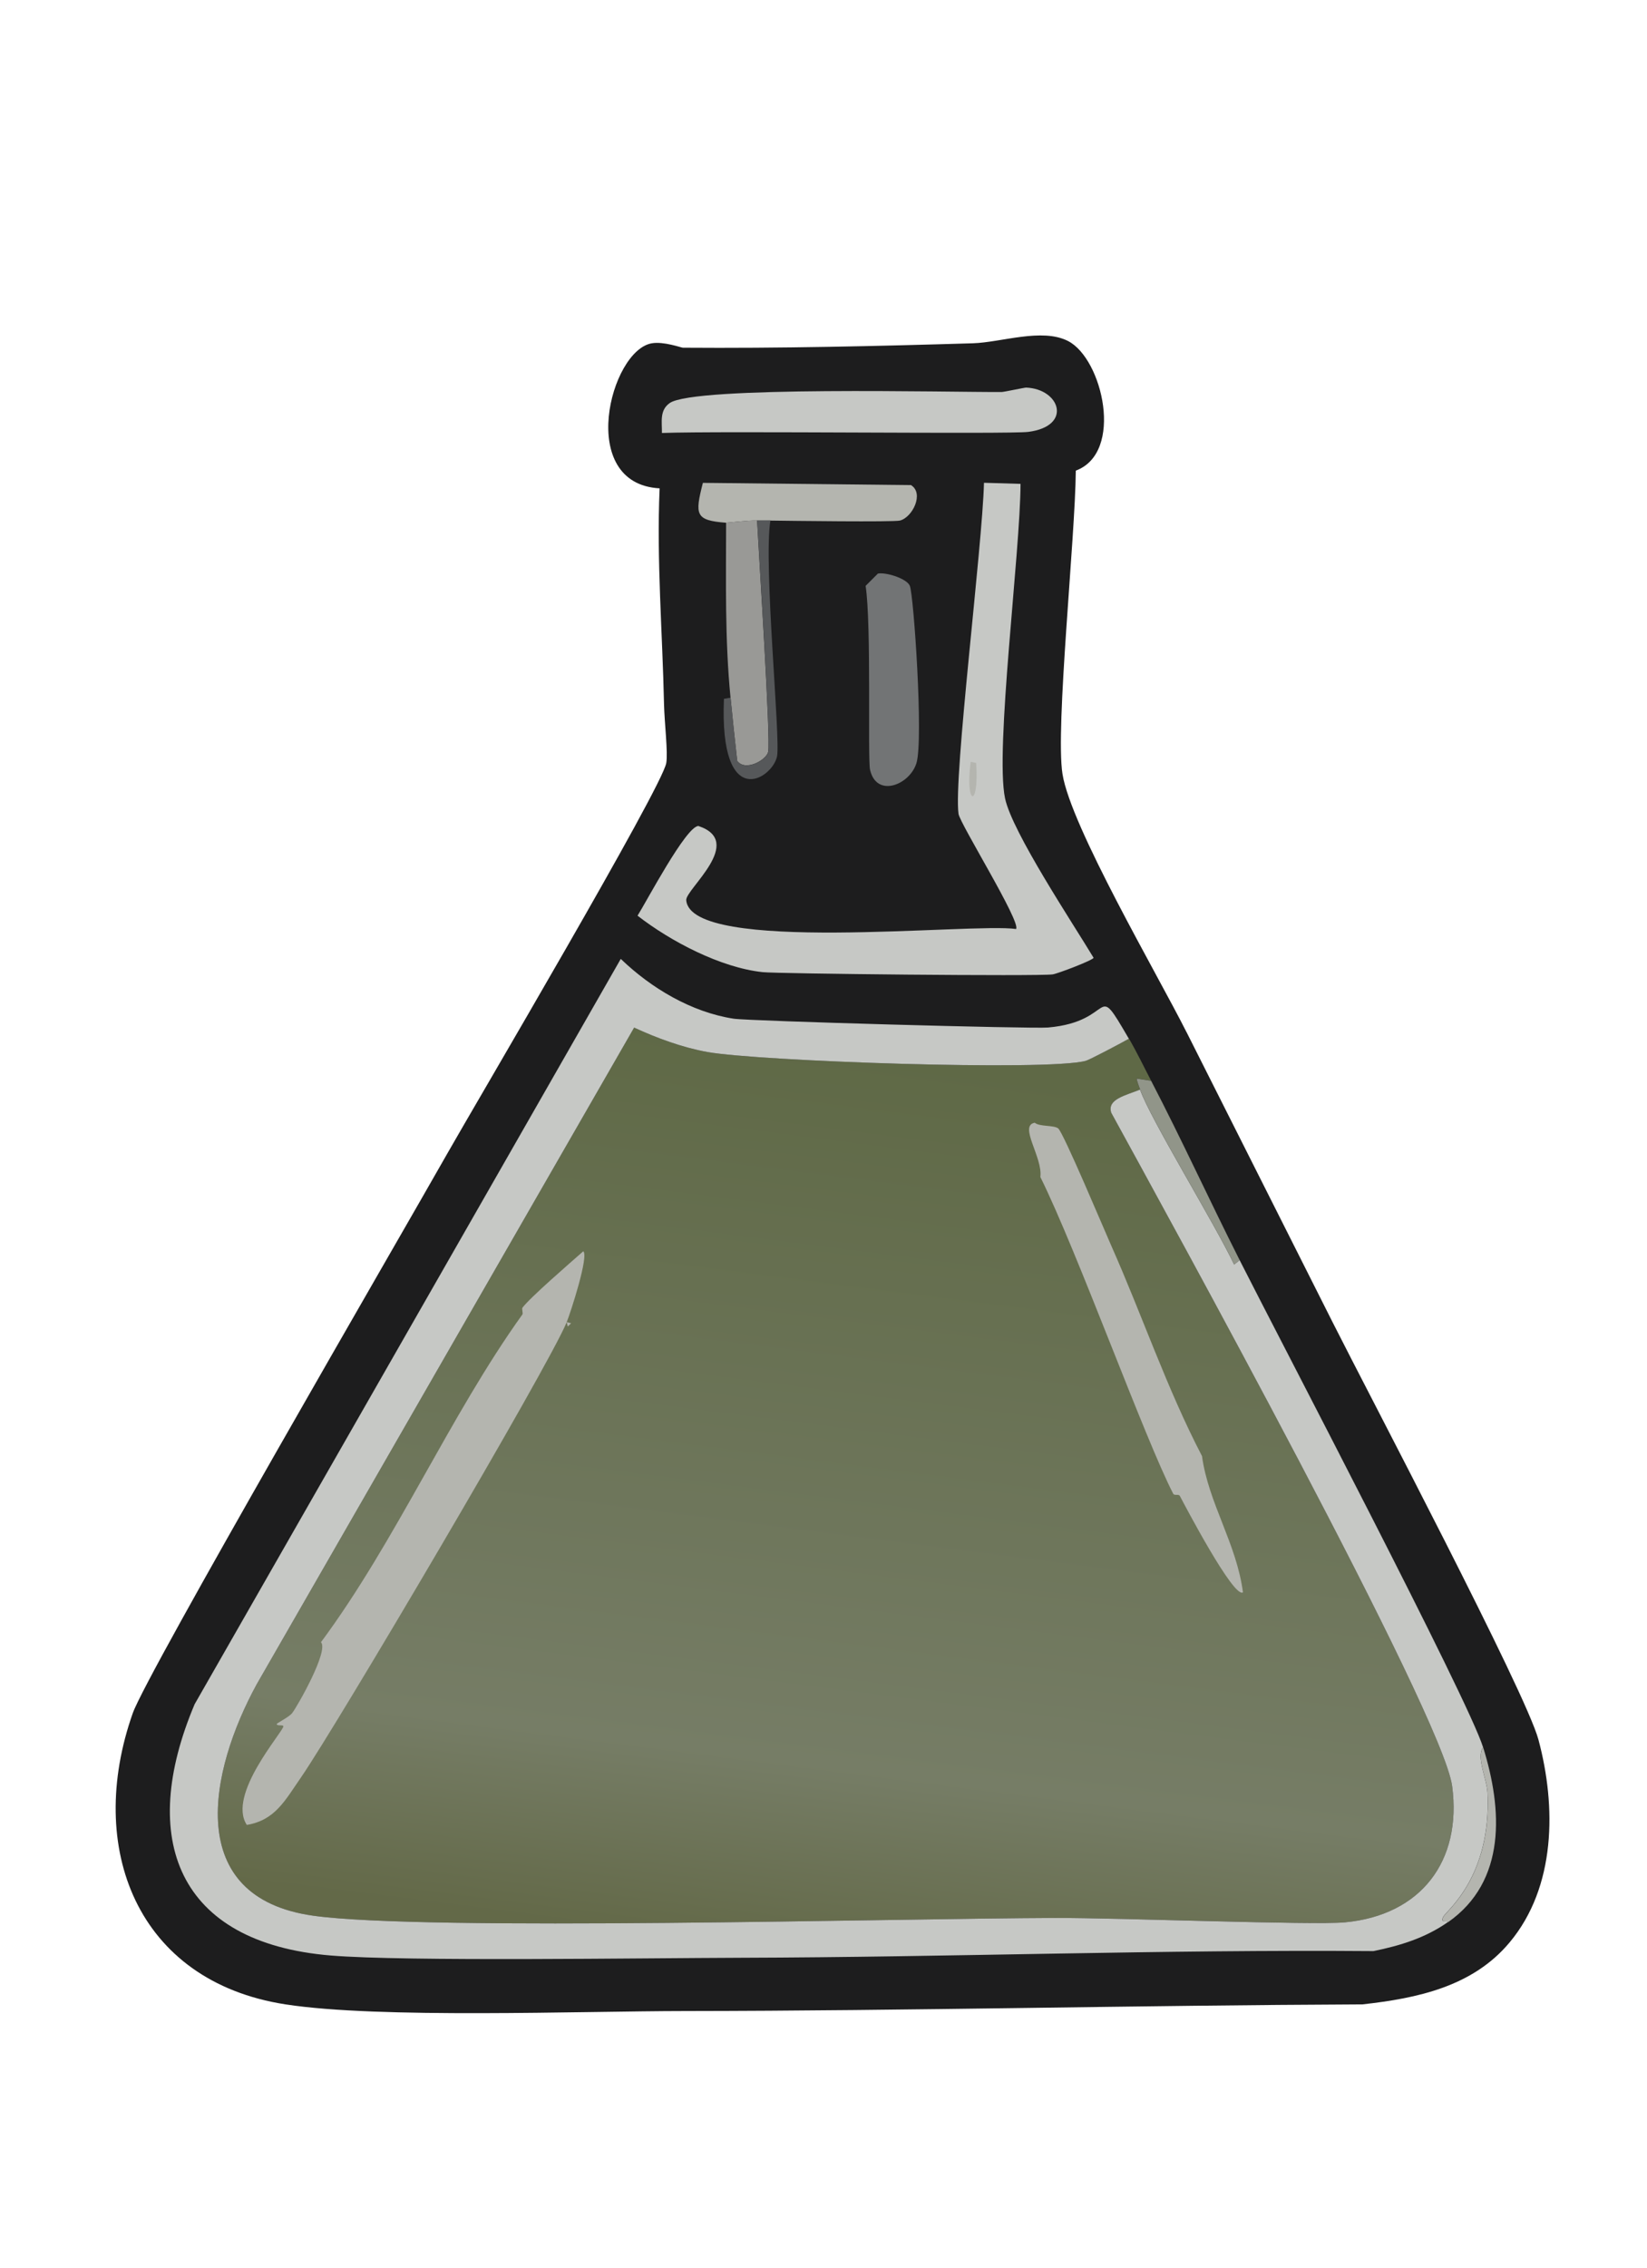 <?xml version="1.0" encoding="UTF-8"?><svg id="Layer_1" xmlns="http://www.w3.org/2000/svg" xmlns:xlink="http://www.w3.org/1999/xlink" viewBox="0 0 227.62 313.28"><defs><style>.cls-1{fill:#727475;}.cls-1,.cls-2,.cls-3,.cls-4,.cls-5,.cls-6,.cls-7,.cls-8{stroke-width:0px;}.cls-2{fill:url(#linear-gradient);}.cls-3{fill:#919589;}.cls-4{fill:#c6c8c5;}.cls-5{fill:#b4b5af;}.cls-6{fill:#999996;}.cls-7{fill:#56585a;}.cls-8{fill:#1d1d1e;}</style><linearGradient id="linear-gradient" x1="128.66" y1="146.87" x2="112.95" y2="270.08" gradientUnits="userSpaceOnUse"><stop offset="0" stop-color="#5f6946"/><stop offset=".79" stop-color="#767d66"/><stop offset="1" stop-color="#636948"/></linearGradient></defs><path class="cls-8" d="M163.98,142.57c6.73,13.36,13.46,26.72,20.19,40.08,5.16,10.24,26.7,51.12,28.45,57.67,2.47,9.22,2.43,20.32-3.98,27.99-5.11,6.13-12.79,7.73-20.34,8.57-31.2.13-62.42.89-93.62.92-14.57.01-42.27,1.08-55.22-.92-20.57-3.18-27.67-21.67-21.11-40.23,1.96-5.54,36.92-65.75,43.44-77.25,4.01-7.06,29.71-50.6,30.29-54,.25-1.44-.25-5.55-.31-8.11-.21-9.94-1.04-19.87-.61-29.83-11.54-.63-6.84-19.08-1.07-20.04,1.65-.28,4.07.61,4.28.61,13.33.1,26.76-.21,40.08-.61,3.95-.12,9.54-2.16,13.16-.31,4.79,2.46,7.76,15.43,1.07,17.9-.08,9.37-2.85,35.55-1.84,41.91,1.15,7.26,13.11,27.65,17.13,35.64Z"/><path class="cls-2" d="M156.03,143.48c1.11,1.91,2.04,3.86,3.06,5.81l-1.99-.31c-.1.06.38,1.3.46,1.53-1.96.81-4.61,1.31-3.98,3.21,7.76,14.19,45.8,83.17,47.11,93.01,1.38,10.4-4.35,17.85-14.84,18.82-4.39.4-31.34-.64-40.08-.61-21.89.07-87.07,1.86-102.49-.31-18-2.53-14.36-19.98-7.8-31.97q26.08-45.36,52.16-90.71c3.16,1.45,6.68,2.75,10.1,3.37,7.03,1.27,47.01,2.67,52.32,1.22.54-.15,4.72-2.36,5.97-3.06Z"/><path class="cls-4" d="M156.03,143.48c-1.24.7-5.43,2.91-5.97,3.06-5.3,1.45-45.29.05-52.32-1.22-3.42-.62-6.94-1.91-10.1-3.37q-26.08,45.36-52.16,90.71c-6.56,11.99-10.2,29.44,7.8,31.97,15.42,2.17,80.6.38,102.49.31,8.74-.03,35.69,1.02,40.08.61,10.49-.97,16.22-8.42,14.84-18.82-1.31-9.83-39.35-78.82-47.11-93.01-.63-1.9,2.02-2.4,3.98-3.21,1.42,4.07,10.41,18.66,13,24.17l.76-.61c5.82,11.5,31.58,60.63,33.65,67.31-.99,1.3.52,4.38.61,6.27.55,11.63-5.7,16.29-6.12,17.13-.5,1,.6.37.61.76-3.12,2.17-6.54,3.22-10.25,3.98-29.17-.23-58.34.84-87.5.92-13.45.04-46.31.54-56.6-.31-21.21-1.75-26.7-16.11-18.82-34.72q29.45-51.47,58.89-102.95c4.2,4.04,9.76,7.36,15.6,8.26,2.15.33,41.28,1.41,43.44,1.22,9.56-.83,6.25-6.93,11.17,1.53Z"/><path class="cls-3" d="M159.09,149.3c4.25,8.16,8.08,16.57,12.24,24.78l-.76.61c-2.6-5.51-11.58-20.1-13-24.17-.08-.23-.56-1.47-.46-1.53l1.99.31Z"/><path class="cls-5" d="M200.08,265.55c-.02-.4-1.11.24-.61-.76.42-.84,6.67-5.5,6.12-17.13-.09-1.89-1.61-4.98-.61-6.27,2.65,8.5,3.27,18.49-4.9,24.17Z"/><path class="cls-5" d="M143.03,155.11c.66.54,2.6.3,3.21.76.71.54,6.43,14.16,7.34,16.21,4.28,9.63,7.66,19.69,12.54,29.06.88,6.48,4.77,12.06,5.66,18.82-1.25.93-8.1-12.13-8.72-13.31-.17-.32-.75.01-.92-.31-3.93-7.6-13.29-33.55-18.36-43.75.35-2.73-3.05-7.12-.76-7.5Z"/><path class="cls-5" d="M78.32,182.64c-2.45,6.04-31.94,55.97-36.71,62.87-2.23,3.22-3.58,5.92-7.5,6.58-2.75-4.19,5.02-12.85,5.05-13.61.01-.28-.84-.01-.92-.31-.03-.13,1.71-.97,2.14-1.53.75-.98,5.09-8.62,3.98-9.79,10.36-13.97,17.82-31.32,27.84-45.28.11-.15-.11-.77,0-.92,1.02-1.38,6.51-6.13,8.41-7.8.79.64-1.73,8.39-2.29,9.79Z"/><path class="cls-5" d="M78.32,182.64l.61.15-.46.46-.15-.61Z"/><path class="cls-4" d="M141.8,53.54c4.72.18,6.46,5.33.31,6.12-2.66.34-42.31-.15-50.63.15.02-1.54-.35-3.12,1.07-4.13,3.37-2.4,38.97-1.48,45.89-1.53.29,0,3.19-.62,3.37-.61Z"/><path class="cls-1" d="M121.3,79.24c1.1-.24,4.02.67,4.44,1.68.54,1.3,1.9,21.22.92,24.48-.92,3.03-5.53,4.87-6.42.92-.34-1.51.21-20.05-.61-25.39l1.68-1.68Z"/><path class="cls-5" d="M106.47,71.9c-.61-.01-1.22.01-1.84,0-1.37-.03-4.07.32-4.28.31-4.28-.32-4.33-1.1-3.21-5.51l28.76.31c1.85,1.14.21,4.46-1.53,4.9-.87.22-15.28.04-17.9,0Z"/><path class="cls-6" d="M104.63,71.9c.23,4.56,1.91,30.42,1.53,31.97-.29,1.17-3.21,2.74-4.28,1.22-.33-2.9-.63-5.81-.92-8.72-.79-8.05-.62-16.1-.61-24.17.21.02,2.92-.33,4.28-.31Z"/><path class="cls-7" d="M106.47,71.9c-.98,6.12,1.42,30.12.92,32.58-.64,3.13-7.99,7.76-7.34-7.95l.92-.15c.28,2.91.59,5.82.92,8.72,1.07,1.52,4-.05,4.28-1.22.38-1.56-1.3-27.41-1.53-31.97.61.01,1.22-.01,1.84,0Z"/><path class="cls-4" d="M135.99,66.69l5.05.15c-.03,9.45-3.55,36.74-2.14,43.44.98,4.66,9.39,17.29,12.24,22.03-.15.36-5,2.2-5.66,2.29-1.98.28-38.09-.09-40.08-.31-5.81-.62-12.72-4.25-17.29-7.8,1.22-1.92,6.7-12.35,8.41-12.39,6.54,2.18-1.81,8.76-1.68,10.25.62,7.5,39.43,3.09,45.58,3.98.74-.92-7.76-14.55-7.95-15.91-.71-5.03,3.31-37.08,3.52-45.74Z"/><path class="cls-5" d="M134.15,105.24l.76.15c.43,6.42-1.57,5.88-.76-.15Z"/></svg>